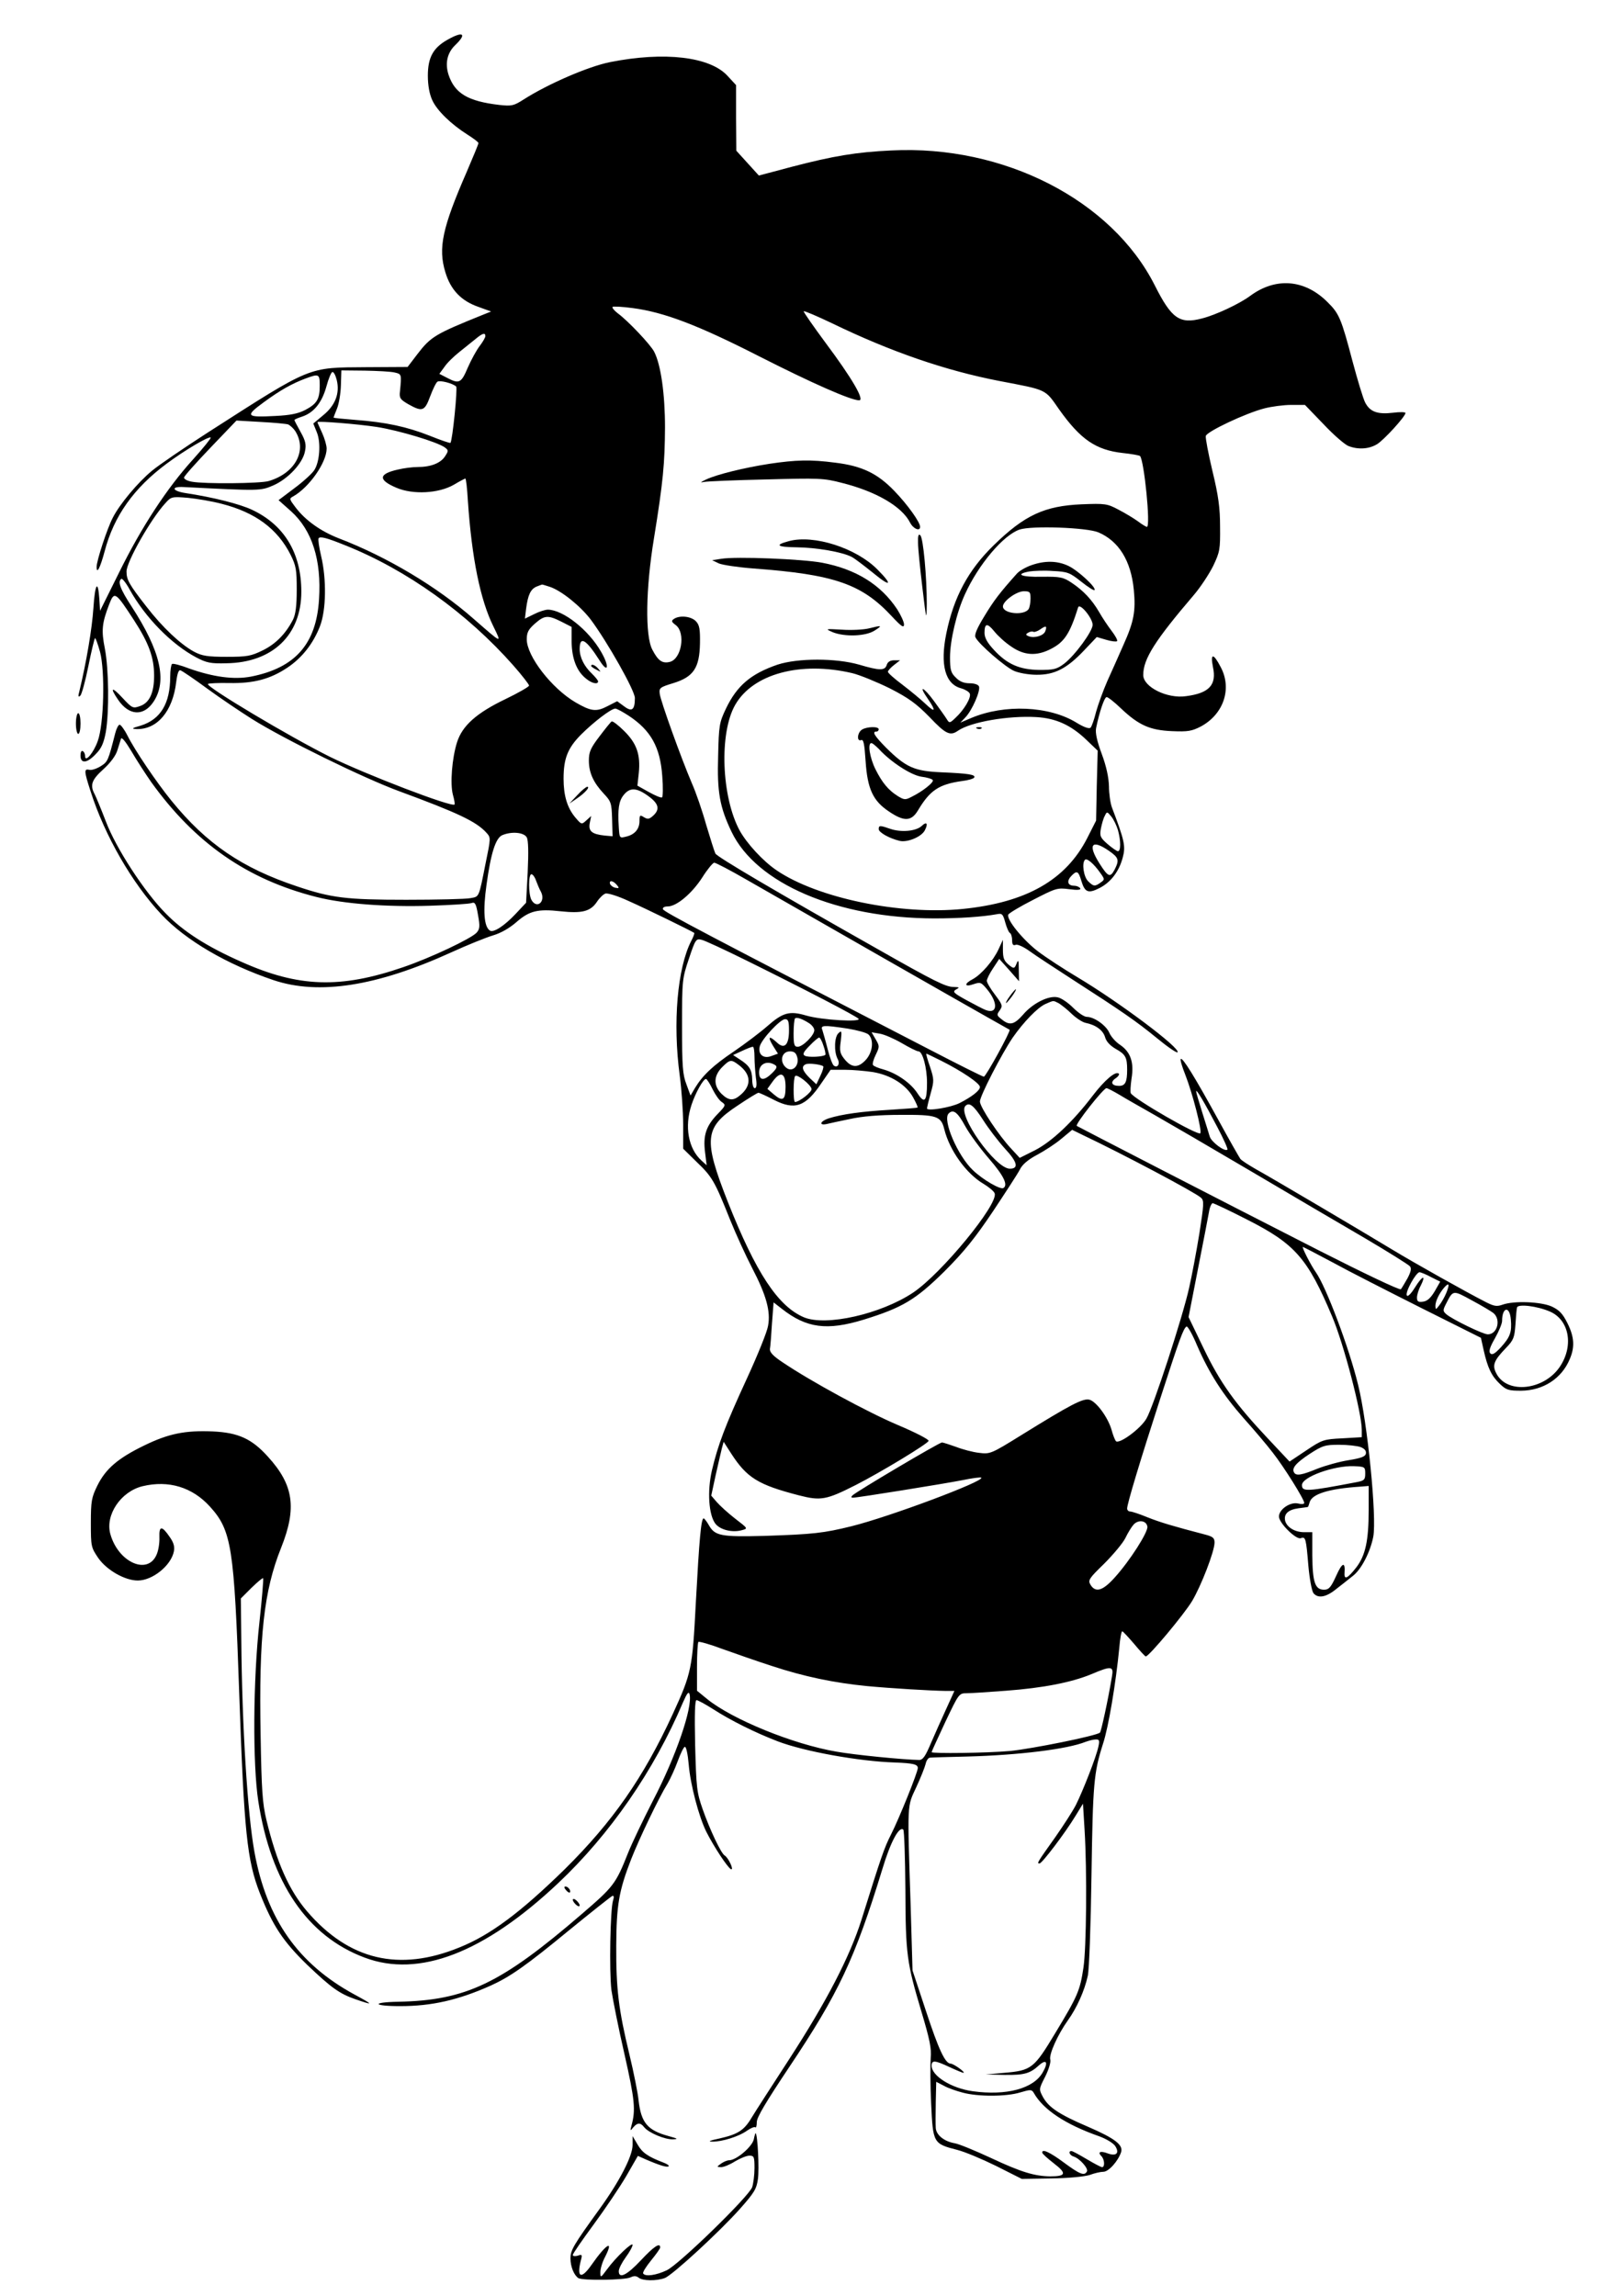 <?xml version="1.0" standalone="no"?>
<!DOCTYPE svg PUBLIC "-//W3C//DTD SVG 20010904//EN"
 "http://www.w3.org/TR/2001/REC-SVG-20010904/DTD/svg10.dtd">
<svg version="1.0" xmlns="http://www.w3.org/2000/svg"
 width="706pt" height="998pt" viewBox="0 0 706 998"
 preserveAspectRatio="xMidYMid meet">

<g transform="translate(0,998) scale(0.1,-0.1)"
fill="#000000" stroke="none">
<path d="M1945 9807 c-62 -35 -85 -77 -85 -156 0 -42 7 -80 19 -106 20 -45 82
-105 153 -150 27 -17 48 -33 48 -37 0 -4 -23 -60 -51 -125 -106 -243 -125
-331 -93 -436 23 -77 69 -125 144 -151 l55 -20 -35 -14 c-208 -84 -227 -95
-286 -172 l-42 -55 -178 -1 c-259 -2 -235 8 -689 -283 -104 -67 -214 -142
-244 -167 -62 -51 -142 -147 -171 -205 -24 -46 -70 -186 -70 -213 0 -35 16 -3
35 68 40 153 127 275 270 381 78 58 183 120 191 113 2 -3 -32 -45 -76 -94
-113 -124 -225 -295 -322 -492 l-83 -167 -3 50 c-6 89 -19 69 -26 -39 -6 -89
-30 -232 -61 -361 -6 -22 -5 -27 4 -19 6 5 22 63 35 128 13 64 26 119 29 122
2 3 12 -24 22 -60 22 -83 17 -313 -10 -387 -18 -51 -55 -95 -55 -66 0 9 -4 19
-10 22 -6 4 -10 -5 -10 -19 0 -37 29 -34 67 7 24 24 34 47 43 95 15 88 13 273
-4 362 -16 80 -13 111 19 194 22 57 27 54 107 -69 65 -100 88 -163 88 -242 0
-74 -20 -118 -61 -132 -31 -11 -34 -10 -76 35 -47 51 -57 47 -20 -7 47 -70
111 -74 154 -10 61 91 31 221 -95 415 -49 75 -62 109 -44 120 4 2 21 -19 36
-47 68 -122 182 -238 290 -295 44 -23 62 -27 131 -25 200 3 325 123 325 311 0
168 -74 290 -214 356 -53 25 -166 54 -291 73 -57 9 -63 29 -7 26 333 -17 334
-17 390 7 64 28 129 97 138 149 6 28 2 46 -19 83 -15 27 -27 50 -27 52 0 3 15
9 33 15 52 17 87 62 106 131 9 34 21 62 26 63 6 1 14 -15 19 -35 14 -57 -6
-110 -59 -153 l-43 -36 15 -37 c19 -45 13 -130 -11 -166 -9 -14 -48 -50 -86
-78 l-69 -52 54 -48 c92 -83 133 -212 122 -383 -12 -194 -103 -298 -296 -336
-74 -14 -163 -2 -268 35 -36 14 -70 23 -75 20 -4 -3 -8 -28 -8 -55 0 -117 -42
-186 -128 -213 -39 -11 -42 -14 -19 -15 90 -3 158 77 173 204 5 39 11 55 19
51 7 -2 60 -38 117 -80 56 -41 144 -100 193 -131 140 -88 485 -257 640 -314
255 -94 336 -132 380 -181 19 -21 19 -22 -4 -133 -30 -151 -27 -144 -66 -151
-19 -4 -145 -7 -279 -7 -262 0 -325 8 -474 58 -240 80 -394 185 -547 373 -65
80 -159 219 -191 283 -13 26 -29 47 -34 47 -5 0 -14 -17 -19 -37 -31 -121 -32
-124 -64 -144 -18 -11 -40 -18 -49 -15 -23 5 -23 -5 6 -94 61 -192 181 -400
308 -535 105 -112 284 -217 489 -286 196 -65 447 -26 770 121 70 32 152 65
182 74 34 10 71 31 101 57 57 50 93 59 193 48 93 -10 130 -1 158 41 11 17 28
33 37 36 10 3 55 -11 100 -32 77 -34 279 -133 286 -139 2 -2 -4 -18 -13 -35
-60 -117 -81 -355 -50 -585 8 -60 15 -157 15 -214 l0 -104 59 -58 c67 -64 78
-83 145 -251 26 -64 69 -158 96 -210 61 -117 81 -188 69 -251 -4 -26 -46 -129
-92 -229 -95 -206 -126 -289 -152 -399 -21 -91 -14 -194 15 -232 21 -27 74
-40 116 -28 26 7 26 7 -30 50 -31 24 -67 57 -80 72 l-24 28 19 88 c11 48 23
101 27 117 l8 29 32 -50 c69 -107 118 -137 296 -183 94 -24 118 -20 246 45
108 55 313 179 317 192 2 6 -58 37 -134 69 -132 56 -377 189 -500 272 -41 27
-57 44 -56 58 2 10 6 60 9 111 l7 92 36 -28 c107 -84 196 -96 356 -47 168 52
225 86 350 209 87 87 134 146 212 262 55 83 108 164 117 182 10 21 36 43 74
63 32 17 80 48 106 70 l47 39 47 -23 c173 -82 486 -248 513 -272 14 -13 13
-27 -7 -156 -13 -79 -33 -186 -45 -238 -29 -129 -155 -515 -185 -566 -25 -44
-119 -113 -133 -98 -4 5 -13 27 -19 50 -16 54 -66 122 -96 130 -28 7 -81 -21
-296 -154 -132 -82 -136 -83 -184 -77 -27 3 -72 15 -100 26 -28 10 -56 19 -61
19 -12 0 -373 -214 -389 -230 -7 -7 -6 -10 2 -10 20 0 393 60 475 76 43 9 81
14 83 11 15 -15 -399 -170 -564 -211 -122 -30 -166 -35 -378 -42 -189 -5 -216
0 -242 46 -9 16 -20 30 -23 30 -11 0 -19 -89 -34 -366 -15 -288 -18 -305 -101
-486 -127 -275 -260 -466 -468 -672 -192 -188 -324 -287 -459 -341 -262 -107
-480 -55 -662 157 -78 91 -132 212 -177 398 -17 72 -21 128 -25 367 -8 431 14
628 89 815 69 173 55 273 -57 396 -70 78 -129 105 -240 110 -120 5 -192 -9
-300 -62 -113 -55 -166 -101 -202 -174 -25 -51 -28 -67 -28 -162 0 -102 1
-106 32 -152 37 -53 116 -98 172 -98 64 0 145 65 157 127 4 20 -1 38 -18 62
-34 50 -47 50 -45 -1 1 -24 -4 -57 -12 -75 -38 -91 -166 -35 -201 88 -24 83
45 186 140 209 113 27 216 -4 293 -89 94 -104 105 -175 127 -811 21 -604 34
-727 90 -870 56 -141 100 -208 206 -311 105 -100 140 -125 209 -149 81 -28 80
-25 -5 21 -244 133 -381 327 -434 620 -30 165 -54 546 -57 923 l-2 178 46 46
c26 25 48 44 51 42 2 -3 -5 -88 -16 -190 -28 -252 -30 -618 -5 -780 55 -354
213 -586 462 -679 236 -89 519 20 841 323 225 212 417 489 543 786 18 41 25
50 29 35 13 -58 -59 -269 -159 -461 -43 -84 -92 -186 -109 -229 -53 -134 -63
-146 -200 -264 -353 -304 -504 -376 -799 -382 -118 -2 -111 -19 8 -19 138 0
253 26 396 90 83 38 151 85 338 239 98 80 184 148 189 150 7 2 8 -5 3 -20 -12
-38 -17 -306 -7 -389 6 -41 31 -167 57 -280 45 -199 49 -242 30 -310 -6 -23
-5 -24 8 -7 18 21 31 22 48 0 20 -24 89 -53 124 -52 25 1 22 3 -18 14 -92 25
-120 58 -131 156 -3 31 -21 121 -40 200 -47 194 -58 286 -57 472 1 175 11 237
65 376 35 89 120 267 159 330 11 19 31 62 43 95 12 33 26 62 31 63 6 2 13 -31
17 -76 7 -87 44 -228 77 -294 33 -65 93 -156 107 -162 14 -5 -11 50 -28 60
-16 10 -64 112 -95 200 -26 74 -28 94 -33 278 -3 139 -1 197 6 197 6 0 39 -18
72 -39 76 -49 182 -102 281 -140 115 -44 353 -87 509 -92 80 -3 100 -8 100
-24 0 -18 -80 -217 -117 -290 -29 -57 -42 -95 -128 -370 -51 -161 -151 -354
-315 -607 -74 -114 -147 -227 -162 -252 -33 -56 -60 -73 -139 -91 -43 -9 -54
-14 -33 -14 42 -1 116 22 152 48 16 11 32 18 36 14 3 -3 6 7 6 23 0 21 41 89
141 239 214 320 285 469 405 861 35 117 73 188 91 171 4 -5 8 -122 9 -260 1
-284 6 -317 70 -532 36 -120 44 -160 40 -200 -2 -27 -2 -117 2 -199 8 -172 9
-174 114 -201 32 -8 108 -40 169 -70 l111 -56 128 2 c76 1 144 8 167 15 21 8
48 14 60 14 23 0 65 48 77 86 9 31 -27 59 -145 110 -126 54 -170 84 -195 129
-18 34 -18 34 10 89 15 30 25 63 22 73 -7 22 32 109 77 172 38 53 72 128 86
193 6 25 13 221 16 434 6 403 10 448 50 574 24 72 56 264 71 418 3 39 9 72 13
71 3 0 26 -25 51 -54 25 -30 48 -55 51 -55 14 0 165 181 201 240 40 67 98 217
98 255 0 20 -7 26 -42 35 -138 36 -195 53 -250 75 -34 14 -67 25 -75 25 -7 0
-13 6 -13 13 0 20 56 206 145 481 82 253 99 301 113 310 5 3 26 -34 46 -82 52
-120 112 -214 203 -317 43 -48 100 -115 126 -149 48 -61 137 -203 137 -219 0
-5 -13 -6 -28 -2 -34 7 -82 -26 -82 -57 0 -28 75 -102 95 -94 21 8 23 -1 33
-121 5 -56 15 -109 22 -118 20 -24 55 -18 99 18 22 17 55 43 71 56 38 28 77
105 90 171 16 85 -25 497 -66 661 -40 164 -139 425 -183 488 -22 31 -63 111
-57 111 2 0 60 -30 129 -67 69 -38 242 -126 385 -198 l260 -130 12 -54 c17
-76 34 -112 70 -146 28 -27 38 -30 93 -30 96 1 176 53 211 137 23 53 20 97
-10 157 -21 42 -36 57 -68 72 -47 21 -164 26 -214 8 -25 -9 -37 -7 -74 12 -77
39 -311 170 -408 229 -132 80 -523 311 -592 349 -31 18 -61 37 -66 44 -5 7
-49 84 -97 172 -101 184 -154 270 -162 262 -3 -4 6 -34 20 -69 31 -79 74 -245
65 -254 -11 -11 -285 147 -302 174 -3 5 -1 33 3 63 12 71 -4 116 -49 147 -19
12 -40 36 -47 52 -13 32 -66 70 -98 70 -12 0 -38 18 -60 40 -21 21 -51 42 -67
45 -39 9 -109 -26 -151 -76 -38 -43 -58 -48 -92 -20 -22 17 -23 20 -9 39 14
20 12 25 -20 68 -20 26 -36 53 -36 61 0 7 12 32 27 54 l27 41 43 -48 43 -49
-1 50 c0 42 -2 46 -10 26 -8 -20 -11 -22 -27 -10 -28 22 -32 32 -32 74 l0 40
-19 -41 c-23 -50 -75 -110 -112 -130 -39 -20 -37 -36 3 -22 30 10 33 9 59 -22
49 -59 46 -110 -6 -90 -11 4 -49 24 -84 43 -56 31 -61 36 -45 46 17 9 16 10
-10 11 -34 0 -83 24 -331 165 -446 252 -697 400 -705 415 -4 8 -22 65 -40 125
-17 61 -45 142 -62 180 -47 110 -137 360 -140 390 -3 25 1 28 60 46 87 27 113
66 115 172 1 61 -2 80 -17 96 -20 22 -70 28 -96 11 -13 -9 -11 -13 9 -28 42
-34 24 -146 -27 -159 -33 -8 -51 5 -76 53 -32 60 -29 266 7 484 40 247 47 325
48 482 0 146 -18 273 -47 329 -15 30 -113 134 -158 167 -16 12 -26 25 -23 28
3 3 42 1 87 -5 138 -18 286 -75 549 -209 230 -117 400 -192 436 -192 25 0 -31
96 -146 250 -54 73 -97 135 -95 137 2 3 58 -21 123 -52 258 -125 495 -206 728
-251 209 -40 197 -34 259 -123 93 -131 160 -177 277 -190 38 -4 71 -10 75 -13
18 -19 47 -308 30 -308 -4 0 -22 11 -39 24 -18 13 -56 36 -85 51 -49 26 -58
27 -160 23 -161 -7 -248 -47 -382 -178 -111 -108 -174 -226 -206 -383 -28
-137 -5 -221 65 -239 17 -5 34 -15 37 -23 7 -17 -25 -71 -62 -105 -25 -24 -27
-24 -38 -6 -6 10 -31 45 -55 78 -47 64 -71 73 -27 10 37 -54 32 -62 -11 -21
-21 20 -66 57 -100 83 -35 26 -63 51 -63 56 0 5 12 18 26 29 l27 21 -26 0
c-17 0 -28 -7 -32 -20 -8 -26 -32 -25 -120 1 -101 29 -266 29 -355 0 -116 -40
-176 -91 -224 -191 -29 -61 -31 -73 -34 -206 -5 -157 7 -222 58 -329 108 -226
460 -376 882 -377 110 0 209 7 270 18 24 5 28 2 38 -35 6 -22 15 -43 20 -46 6
-3 10 -18 10 -32 0 -18 4 -24 15 -20 8 4 36 -9 62 -28 26 -19 109 -73 183
-121 216 -139 280 -183 369 -256 46 -38 87 -66 90 -62 16 16 -253 218 -436
327 -57 34 -134 84 -171 112 -65 50 -136 137 -129 159 2 6 50 35 107 64 99 51
106 54 158 47 38 -5 52 -3 48 4 -4 6 -16 11 -26 11 -28 0 -34 19 -14 41 25 27
32 24 45 -20 15 -50 30 -56 79 -31 49 25 85 72 101 133 13 48 8 73 -47 217 -7
19 -13 61 -13 92 -1 38 -11 86 -31 140 -21 56 -29 93 -25 113 14 69 36 135 46
135 6 0 34 -22 62 -49 78 -74 127 -95 222 -99 69 -3 86 0 125 20 99 53 137
164 87 258 -32 62 -46 62 -34 1 17 -78 -16 -114 -117 -127 -82 -12 -186 40
-186 92 0 70 51 150 221 349 28 33 65 89 83 125 29 61 31 72 30 170 0 82 -7
135 -33 242 -18 76 -31 144 -29 153 4 19 173 99 255 120 31 8 84 15 116 15
l60 0 81 -84 c44 -47 94 -90 109 -95 42 -16 88 -13 123 8 30 18 124 121 124
136 0 4 -24 5 -54 1 -68 -8 -100 4 -121 44 -9 17 -33 97 -55 179 -49 186 -58
208 -109 258 -99 99 -225 109 -336 27 -47 -35 -150 -83 -209 -98 -98 -26 -133
-1 -206 144 -187 370 -656 611 -1145 586 -152 -7 -253 -24 -433 -71 l-143 -38
-49 54 -49 54 -1 142 0 143 -36 39 c-76 85 -276 108 -512 61 -95 -19 -270 -95
-375 -162 -44 -28 -52 -30 -107 -24 -136 16 -193 50 -220 131 -16 50 -6 96 30
130 51 49 33 61 -35 22z m165 -1288 c0 -6 -11 -25 -24 -42 -14 -18 -37 -60
-52 -94 -29 -69 -38 -73 -91 -45 l-33 17 22 30 c11 17 41 46 65 65 24 19 56
45 71 57 30 25 42 28 42 12z m-395 -158 c31 -7 31 -7 24 -80 -4 -31 0 -37 36
-58 61 -34 71 -31 95 34 12 32 26 61 32 64 11 7 66 -7 81 -21 7 -6 -16 -237
-25 -245 -2 -2 -43 12 -90 31 -99 39 -190 59 -325 69 -51 4 -93 8 -93 10 0 1
7 19 15 39 8 19 16 65 17 101 l2 65 101 -1 c55 -1 114 -4 130 -8z m-325 -57
c0 -59 -12 -79 -63 -106 -31 -16 -66 -23 -129 -26 -129 -7 -134 -1 -52 59 72
53 124 82 183 104 57 21 61 20 61 -31z m-137 -169 c8 -4 22 -16 30 -28 54 -84
1 -184 -115 -218 -37 -11 -280 -13 -333 -3 -19 3 -35 11 -35 18 0 6 52 64 114
129 l114 119 104 -6 c57 -3 112 -8 121 -11z m386 -11 c95 -15 262 -65 295 -89
16 -12 16 -15 1 -38 -19 -30 -62 -47 -119 -47 -23 0 -61 -5 -86 -11 -85 -19
-87 -45 -7 -79 72 -31 184 -25 250 13 25 15 48 27 50 27 3 0 8 -44 11 -97 17
-250 54 -431 111 -546 37 -76 40 -77 -86 33 -159 140 -377 270 -586 350 -79
31 -146 78 -190 137 -25 33 -26 36 -9 45 70 39 146 148 146 208 0 14 -9 45
-20 69 -11 24 -20 44 -20 46 0 6 174 -8 259 -21z m-675 -334 c145 -37 242
-108 299 -221 24 -48 27 -65 27 -152 0 -71 -5 -107 -16 -130 -32 -62 -75 -106
-132 -134 -51 -25 -68 -28 -157 -28 -83 0 -107 4 -141 22 -59 32 -137 105
-208 197 -75 96 -86 116 -86 152 0 42 106 229 169 297 25 28 28 29 99 23 39
-4 105 -15 146 -26z m3811 -124 c89 -38 142 -124 154 -250 9 -93 0 -139 -45
-239 -20 -45 -51 -116 -70 -157 -18 -41 -40 -102 -49 -134 -8 -33 -19 -64 -24
-69 -6 -6 -29 2 -60 21 -119 74 -315 82 -459 21 l-47 -20 22 23 c29 30 66 115
59 134 -3 8 -19 14 -41 14 -25 0 -44 8 -60 25 -21 20 -25 33 -25 88 0 73 29
196 65 274 59 130 167 257 237 281 53 18 294 9 343 -12z m-3275 -56 c267 -106
531 -295 732 -523 37 -42 68 -82 68 -87 0 -5 -47 -32 -103 -59 -125 -60 -187
-115 -210 -187 -22 -69 -31 -181 -18 -229 6 -21 9 -40 7 -42 -12 -13 -389 132
-541 207 -177 88 -542 306 -531 317 3 3 45 5 93 4 106 -2 177 17 251 66 65 43
114 106 143 181 27 70 29 204 5 305 -9 38 -14 73 -11 77 6 10 36 2 115 -30z
m891 -181 c50 -17 132 -83 177 -142 73 -98 192 -309 192 -341 0 -52 -13 -62
-47 -36 l-30 22 -43 -22 c-48 -25 -71 -22 -138 17 -104 61 -212 201 -212 274
0 30 7 43 35 68 42 37 57 38 115 9 l45 -23 0 -65 c1 -73 22 -128 63 -160 25
-21 52 -26 52 -12 0 5 -12 19 -26 33 -34 32 -54 71 -54 108 0 59 28 42 86 -49
38 -61 45 -28 7 37 -55 96 -165 182 -231 183 -12 0 -40 -9 -61 -20 l-39 -19 5
42 c8 62 20 86 45 97 13 5 23 9 24 9 1 1 16 -4 35 -10z m1314 -375 c33 -8 106
-38 163 -66 84 -43 116 -67 173 -125 71 -75 90 -83 124 -59 56 38 218 66 340
59 86 -5 151 -35 218 -99 l49 -47 -4 -152 -3 -152 -38 -75 c-93 -183 -265
-281 -542 -309 -272 -27 -631 47 -809 168 -59 40 -128 115 -160 172 -80 147
-90 425 -20 547 77 135 284 191 509 138z m-972 -185 c97 -64 137 -137 146
-262 4 -49 3 -91 -1 -93 -4 -3 -30 8 -57 23 l-50 28 6 55 c8 80 -9 129 -64
183 -25 25 -50 44 -54 41 -4 -2 -28 -32 -53 -65 -39 -51 -46 -68 -46 -105 0
-53 20 -96 65 -144 31 -33 34 -40 36 -110 l2 -75 -34 3 c-56 6 -72 19 -65 55
l6 30 -21 -19 c-21 -19 -21 -19 -49 14 -34 41 -50 94 -50 167 0 88 18 133 75
191 56 56 132 114 150 114 6 0 32 -14 58 -31z m-2076 -288 c191 -266 418 -424
719 -500 118 -30 305 -44 494 -38 91 3 172 8 181 12 14 5 19 -4 27 -52 9 -49
8 -61 -6 -77 -24 -26 -199 -109 -319 -150 -273 -94 -455 -88 -703 23 -150 66
-253 132 -330 211 -92 93 -216 283 -260 400 -20 52 -42 105 -48 117 -22 40
-14 63 37 109 31 28 54 59 61 82 6 20 14 43 16 51 3 9 21 -14 45 -54 22 -38
61 -98 86 -134z m2161 -61 c46 -33 52 -58 21 -86 -17 -15 -23 -16 -40 -6 -17
11 -19 9 -19 -17 0 -34 -20 -58 -56 -67 -31 -8 -31 -8 -34 41 -5 78 0 113 21
139 27 34 56 33 107 -4z m2042 -148 c13 -47 13 -92 0 -92 -5 0 -25 14 -45 31
-32 28 -35 35 -29 68 4 20 11 45 17 55 9 19 10 19 28 -3 10 -12 23 -39 29 -59z
m-2570 -32 c7 -13 8 -64 4 -152 l-7 -132 -46 -49 c-48 -51 -95 -82 -111 -72
-26 16 -31 86 -15 199 19 139 40 204 69 216 41 17 94 12 106 -10z m2529 -57
c45 -31 48 -41 26 -84 -19 -35 -28 -31 -66 29 -51 81 -33 105 40 55z m-36 -97
c20 -28 20 -29 2 -42 -25 -18 -31 -18 -55 6 -19 19 -28 79 -13 93 8 8 38 -17
66 -57z m-1537 -30 c310 -178 967 -553 1049 -599 50 -28 92 -52 94 -53 6 -5
-103 -204 -112 -204 -5 0 -113 54 -240 120 -964 498 -1151 596 -1155 608 -2 7
6 12 21 12 38 0 105 56 150 126 22 35 46 64 52 64 7 0 70 -33 141 -74z m-916
-3 c6 -16 15 -38 22 -50 21 -43 -19 -76 -42 -34 -13 25 -13 111 0 111 6 0 15
-12 20 -27z m351 -19 c12 -14 11 -16 -5 -13 -11 2 -21 10 -24 17 -5 17 13 15
29 -4z m564 -329 c263 -130 474 -240 487 -253 16 -16 -161 -6 -228 14 -72 21
-101 13 -169 -47 -32 -28 -96 -76 -144 -109 -91 -61 -136 -104 -169 -158 l-20
-34 -18 49 c-16 41 -19 77 -19 253 0 201 1 207 30 293 28 84 31 88 55 82 14
-3 102 -44 195 -90z m1358 -186 c11 -7 37 -27 56 -46 19 -18 46 -36 60 -39 45
-9 76 -32 85 -62 5 -19 22 -37 46 -51 43 -24 50 -37 50 -91 0 -53 -8 -70 -35
-70 -32 0 -40 16 -15 33 11 7 17 17 14 20 -14 13 -61 -27 -114 -96 -85 -112
-177 -199 -251 -237 l-66 -33 -36 39 c-54 57 -137 182 -137 206 0 24 94 206
142 277 48 69 109 132 143 147 37 16 32 16 58 3z m-1085 -87 c12 -8 22 -21 22
-30 0 -22 -50 -72 -72 -72 -15 0 -18 9 -18 58 0 32 3 61 6 65 7 7 31 -1 62
-21z m-88 -31 c0 -63 -20 -84 -53 -52 -34 31 -41 26 -17 -14 l22 -35 -28 -10
c-35 -14 -60 7 -51 42 8 31 89 118 110 118 14 0 17 -10 17 -49z m255 8 c42 -7
83 -18 91 -26 25 -25 17 -81 -15 -113 -33 -34 -61 -31 -92 9 -17 22 -20 34
-14 75 5 44 4 48 -9 36 -19 -15 -21 -81 -5 -112 12 -21 1 -42 -16 -30 -6 4
-18 36 -27 72 -9 36 -20 73 -23 83 -9 21 4 22 110 6z m235 -63 c34 -20 66 -36
73 -36 18 0 37 -72 37 -137 0 -81 -11 -92 -41 -46 -29 45 -89 87 -147 104 -23
6 -45 15 -47 20 -3 4 2 24 12 44 17 35 17 38 0 67 l-18 31 35 -6 c20 -3 63
-22 96 -41z m-340 -12 c7 -19 10 -37 8 -39 -9 -9 -76 -12 -89 -4 -11 6 -7 16
21 44 18 19 37 35 41 35 4 0 13 -16 19 -36z m-300 -48 c0 -24 3 -64 6 -90 5
-31 3 -46 -5 -46 -6 0 -11 16 -11 38 -1 42 -12 60 -54 87 l-29 19 39 18 c21
10 42 18 47 18 4 0 7 -20 7 -44z m186 -2 c9 -34 -18 -64 -44 -48 -35 23 -27
74 12 74 19 0 27 -7 32 -26z m624 -14 c92 -46 170 -99 170 -115 0 -15 -34 -42
-89 -70 -38 -19 -141 -36 -141 -23 0 4 7 34 16 66 15 54 15 60 -3 115 -11 31
-18 57 -16 57 2 0 31 -14 63 -30z m-876 -21 c53 -41 53 -90 2 -131 -29 -24
-49 -22 -80 8 -35 36 -34 77 3 115 35 35 40 35 75 8z m155 2 c11 -7 9 -14 -12
-35 -35 -35 -57 -34 -57 3 0 37 35 53 69 32z m210 -6 c2 -3 -3 -22 -13 -42
l-17 -36 -30 28 c-31 31 -37 50 -16 59 13 6 67 -1 76 -9z m216 -25 c77 -13
143 -54 174 -109 13 -23 22 -44 20 -45 -2 -2 -57 -6 -121 -10 -120 -7 -208
-19 -265 -37 -37 -12 -45 -32 -10 -25 12 3 58 13 102 22 54 12 127 18 221 18
155 1 175 -5 189 -62 23 -93 96 -194 171 -238 23 -14 45 -32 48 -41 18 -46
-232 -350 -355 -432 -140 -93 -378 -147 -474 -107 -113 48 -209 194 -331 502
-107 272 -102 323 42 418 46 31 87 56 91 56 5 0 35 -14 68 -31 90 -46 137 -30
206 73 l40 58 62 0 c34 0 89 -5 122 -10z m-380 -64 c0 -58 -12 -66 -51 -33
l-28 24 23 32 c34 47 56 38 56 -23z m113 -9 c3 -13 -53 -57 -72 -57 -8 0 -8
105 1 113 9 9 67 -37 71 -56z m-430 -2 c12 -24 30 -50 41 -56 17 -12 16 -15
-20 -52 -50 -52 -63 -93 -54 -165 l7 -57 -22 20 c-58 52 -75 148 -44 242 17
52 51 113 63 113 4 0 17 -20 29 -45z m1769 -24 c26 -16 95 -55 153 -88 58 -33
247 -143 420 -245 173 -102 397 -234 497 -292 100 -59 186 -113 192 -120 8 -9
5 -23 -10 -52 -12 -21 -25 -43 -29 -48 -5 -5 -164 71 -357 169 -420 214 -1046
537 -1052 541 -8 7 116 164 129 164 5 0 30 -13 57 -29z m425 -140 c27 -51 47
-96 44 -98 -11 -11 -70 33 -77 57 -4 14 -19 61 -33 106 -14 45 -26 85 -26 90
0 13 35 -46 92 -155z m-1019 32 c24 -38 67 -94 96 -126 54 -58 61 -87 21 -87
-63 0 -230 236 -193 273 17 17 36 2 76 -60z m-77 -28 c18 -33 65 -97 104 -142
64 -74 83 -114 62 -127 -13 -8 -89 36 -132 77 -66 62 -134 219 -106 247 20 20
39 6 72 -55z m1227 -407 c207 -105 262 -168 368 -420 51 -120 129 -420 129
-493 l0 -32 -84 -5 c-82 -4 -88 -6 -158 -53 l-72 -48 -93 99 c-144 153 -209
244 -281 394 l-65 135 41 210 c23 115 44 227 48 248 3 20 11 37 16 37 5 0 73
-32 151 -72z m798 -249 l40 -20 -24 -42 c-18 -30 -33 -43 -51 -45 -21 -3 -26
1 -26 18 0 11 7 35 16 51 25 50 8 45 -24 -6 -18 -29 -32 -43 -36 -36 -9 13 40
101 55 101 5 0 28 -9 50 -21z m66 -70 c-8 -19 -22 -43 -31 -54 -14 -18 -15
-19 -16 -2 0 21 16 54 38 80 22 25 25 15 9 -24z m206 -87 c33 -29 16 -92 -25
-92 -21 0 -154 65 -180 87 -16 14 -16 18 -1 47 30 59 29 59 111 14 43 -23 85
-48 95 -56z m245 7 c83 -36 104 -146 45 -237 -68 -105 -231 -124 -278 -32 -19
36 -11 56 43 112 32 33 36 45 40 100 2 35 5 68 7 75 5 16 88 6 143 -18z m-170
-34 c5 -55 -3 -77 -43 -121 -26 -28 -38 -35 -46 -27 -8 8 -3 26 20 66 17 30
31 64 31 75 0 61 33 67 38 7z m-653 -555 c17 -7 25 -16 23 -28 -2 -13 -20 -20
-75 -29 -39 -6 -100 -23 -136 -37 -68 -28 -92 -32 -101 -17 -12 19 8 42 67 81
57 37 68 40 129 40 37 0 79 -5 93 -10z m20 -115 c0 -26 -4 -31 -35 -37 -220
-42 -240 -43 -240 -13 0 35 139 85 225 82 48 -2 50 -3 50 -32z m15 -159 c0
-133 -14 -196 -53 -248 -38 -49 -54 -57 -52 -26 4 52 -10 47 -36 -11 -23 -51
-32 -61 -53 -61 -39 0 -50 32 -51 148 l0 102 -35 0 c-41 0 -75 21 -83 49 -7
30 13 49 58 55 22 3 41 5 41 6 1 0 4 9 7 19 9 37 83 60 220 69 l37 3 0 -105z
m-962 -72 c3 -24 -76 -148 -142 -221 -52 -58 -83 -67 -105 -32 -12 20 -8 27
59 92 39 39 81 89 92 111 11 23 27 49 36 59 21 23 56 18 60 -9z m-1634 -605
c142 -47 273 -74 416 -88 107 -10 275 -20 342 -21 l37 0 -35 -77 c-20 -43 -50
-111 -67 -150 -24 -57 -35 -73 -51 -73 -68 1 -281 22 -359 36 -189 32 -455
141 -563 229 l-44 36 0 103 c0 56 3 105 6 109 3 3 50 -10 103 -30 53 -19 150
-53 215 -74z m1480 -46 c-17 -103 -47 -239 -52 -244 -14 -14 -298 -71 -391
-80 -101 -9 -341 -12 -341 -5 0 3 27 61 59 130 59 124 60 126 93 126 18 0 96
5 173 11 160 12 283 36 370 72 87 37 97 35 89 -10z m-59 -305 c-9 -44 -67
-192 -98 -254 -14 -27 -54 -89 -89 -139 -78 -110 -82 -115 -69 -115 11 0 111
132 156 206 l33 54 7 -115 c11 -178 8 -512 -5 -598 -15 -100 -25 -123 -123
-285 -92 -153 -103 -162 -222 -172 l-80 -7 83 -2 c85 -1 110 6 149 42 33 29
41 12 16 -31 -40 -71 -158 -102 -304 -82 -94 13 -179 67 -179 111 0 25 14 24
78 -6 30 -14 57 -25 60 -25 12 1 -43 40 -55 40 -24 0 -52 60 -108 230 l-58
175 -8 275 c-15 462 -16 435 24 521 19 41 37 86 41 102 3 15 12 27 19 27 6 1
81 3 164 5 223 6 434 32 513 64 14 5 33 10 43 10 16 1 18 -4 12 -31z m-590
-1504 c66 -18 190 -18 251 1 44 13 49 13 58 -2 41 -73 137 -137 285 -189 30
-11 60 -29 69 -42 20 -31 5 -46 -33 -32 -31 12 -45 6 -27 -12 14 -14 16 -48 3
-48 -5 0 -35 16 -67 35 -32 19 -61 35 -66 35 -16 0 -8 -19 10 -24 27 -9 65
-53 57 -65 -11 -20 -31 -12 -100 39 -62 46 -96 61 -94 43 0 -5 23 -25 51 -47
56 -43 53 -56 -17 -56 -67 1 -125 18 -255 79 -69 32 -141 62 -160 65 -46 8
-80 36 -82 66 -1 14 -1 64 0 113 l2 88 33 -17 c17 -10 55 -23 82 -30z"/>
<path d="M4483 7523 c-23 -8 -51 -24 -62 -36 -76 -85 -101 -118 -142 -186 -33
-54 -44 -81 -38 -92 15 -30 130 -129 167 -145 20 -9 64 -17 97 -17 79 -1 133
27 207 105 l56 59 41 -12 c23 -7 44 -9 47 -6 4 3 -7 23 -23 44 -16 21 -41 58
-55 83 -31 53 -68 93 -121 128 -35 23 -48 26 -128 25 -90 -2 -119 11 -54 23
19 3 66 5 103 2 63 -3 73 -7 122 -46 29 -23 55 -40 58 -37 10 10 -71 85 -113
105 -48 23 -103 24 -162 3z m-3 -145 c0 -18 -4 -38 -8 -45 -19 -30 -112 -21
-112 11 0 23 59 66 91 66 26 0 29 -3 29 -32z m270 -114 c0 -28 -77 -133 -124
-169 -32 -24 -45 -27 -107 -27 -87 1 -141 25 -198 87 -29 31 -41 53 -41 74 0
43 12 44 43 6 15 -19 48 -49 74 -66 55 -38 109 -42 171 -10 59 30 83 66 119
181 7 21 63 -47 63 -76z m-206 -28 c-7 -19 -46 -31 -71 -22 -15 6 -15 9 -3 16
8 5 18 6 22 4 4 -3 18 2 30 10 25 18 31 16 22 -8z"/>
<path d="M2570 7085 c0 -2 10 -10 23 -16 20 -11 21 -11 8 4 -13 16 -31 23 -31
12z"/>
<path d="M3748 6809 c-21 -12 -25 -54 -4 -46 10 4 14 -16 19 -91 8 -121 32
-173 101 -219 66 -45 98 -44 127 5 52 87 91 113 191 127 26 3 50 10 53 15 8
13 -25 18 -141 23 -119 5 -155 21 -242 107 -51 52 -62 70 -42 70 6 0 10 5 10
10 0 13 -50 12 -72 -1z m73 -85 c51 -56 139 -113 184 -120 25 -3 48 -10 50
-15 6 -9 -44 -49 -91 -72 -28 -15 -33 -14 -60 2 -42 26 -69 59 -98 117 -25 50
-35 114 -18 114 5 0 19 -12 33 -26z"/>
<path d="M4248 6813 c7 -3 16 -2 19 1 4 3 -2 6 -13 5 -11 0 -14 -3 -6 -6z"/>
<path d="M4007 6390 c-24 -23 -89 -29 -136 -13 -46 16 -51 16 -51 -1 0 -14 45
-40 91 -51 33 -8 94 17 109 45 16 30 9 41 -13 20z"/>
<path d="M2509 6523 l-34 -36 31 21 c36 24 61 52 47 52 -5 0 -25 -16 -44 -37z"/>
<path d="M3345 7964 c-110 -17 -228 -46 -275 -68 -25 -12 -28 -15 -10 -11 14
3 135 8 270 11 230 6 250 6 330 -15 148 -37 260 -102 296 -172 14 -28 44 -40
44 -19 0 20 -54 96 -112 156 -73 76 -141 109 -258 123 -106 14 -171 12 -285
-5z"/>
<path d="M3991 7620 c0 -25 9 -112 19 -195 17 -143 18 -146 19 -70 0 116 -15
285 -28 298 -8 8 -11 -1 -10 -33z"/>
<path d="M3430 7628 c-64 -17 -53 -26 34 -27 85 -1 197 -20 239 -42 12 -6 55
-39 96 -72 74 -61 83 -50 15 18 -92 93 -276 152 -384 123z"/>
<path d="M3135 7551 l-39 -6 29 -14 c17 -7 84 -17 150 -22 352 -26 471 -67
602 -208 42 -45 53 -52 53 -35 0 11 -14 41 -30 66 -71 107 -179 174 -326 202
-85 16 -374 28 -439 17z"/>
<path d="M3775 7248 c-22 -5 -74 -8 -115 -5 -73 4 -74 4 -40 -11 53 -21 143
-18 182 7 36 23 33 24 -27 9z"/>
<path d="M330 6835 c0 -25 5 -45 10 -45 6 0 10 20 10 45 0 25 -4 45 -10 45 -5
0 -10 -20 -10 -45z"/>
<path d="M4390 5650 c-12 -16 -19 -30 -16 -30 2 0 14 14 26 30 12 17 19 30 16
30 -2 0 -14 -13 -26 -30z"/>
<path d="M2460 1765 c7 -9 15 -13 17 -11 7 7 -7 26 -19 26 -6 0 -6 -6 2 -15z"/>
<path d="M2490 1722 c0 -5 7 -15 15 -22 8 -7 15 -8 15 -2 0 5 -7 15 -15 22 -8
7 -15 8 -15 2z"/>
<path d="M3277 681 c-7 -32 -76 -91 -107 -91 -9 0 -25 -7 -36 -15 -19 -14 -19
-14 1 -15 11 0 38 11 60 25 22 13 50 25 63 25 20 0 22 -5 22 -54 0 -30 -5 -67
-10 -83 -16 -42 -316 -334 -371 -361 -46 -22 -94 -29 -103 -14 -3 5 13 30 34
56 22 27 40 52 40 57 0 23 -28 4 -84 -56 -61 -65 -96 -82 -96 -47 0 11 14 38
30 60 17 23 30 47 30 54 0 15 -73 -54 -111 -106 -28 -38 -29 -38 -29 -12 0 15
9 45 21 67 39 77 4 55 -59 -35 -45 -65 -66 -57 -47 18 7 26 6 28 -14 21 -11
-3 -21 -2 -21 3 0 6 41 65 91 133 50 68 114 163 142 211 l50 87 36 -16 c63
-27 92 -35 98 -29 3 3 -7 10 -23 16 -68 26 -92 43 -112 78 l-22 37 0 -39 c0
-48 -57 -158 -143 -277 -115 -159 -127 -180 -127 -216 0 -35 15 -72 34 -85 17
-12 205 -9 227 3 15 7 24 7 35 -1 17 -15 79 -15 114 -2 34 13 241 204 327 301
62 70 72 86 78 130 6 43 -1 190 -10 199 -1 1 -5 -11 -8 -27z"/>
</g>
</svg>
